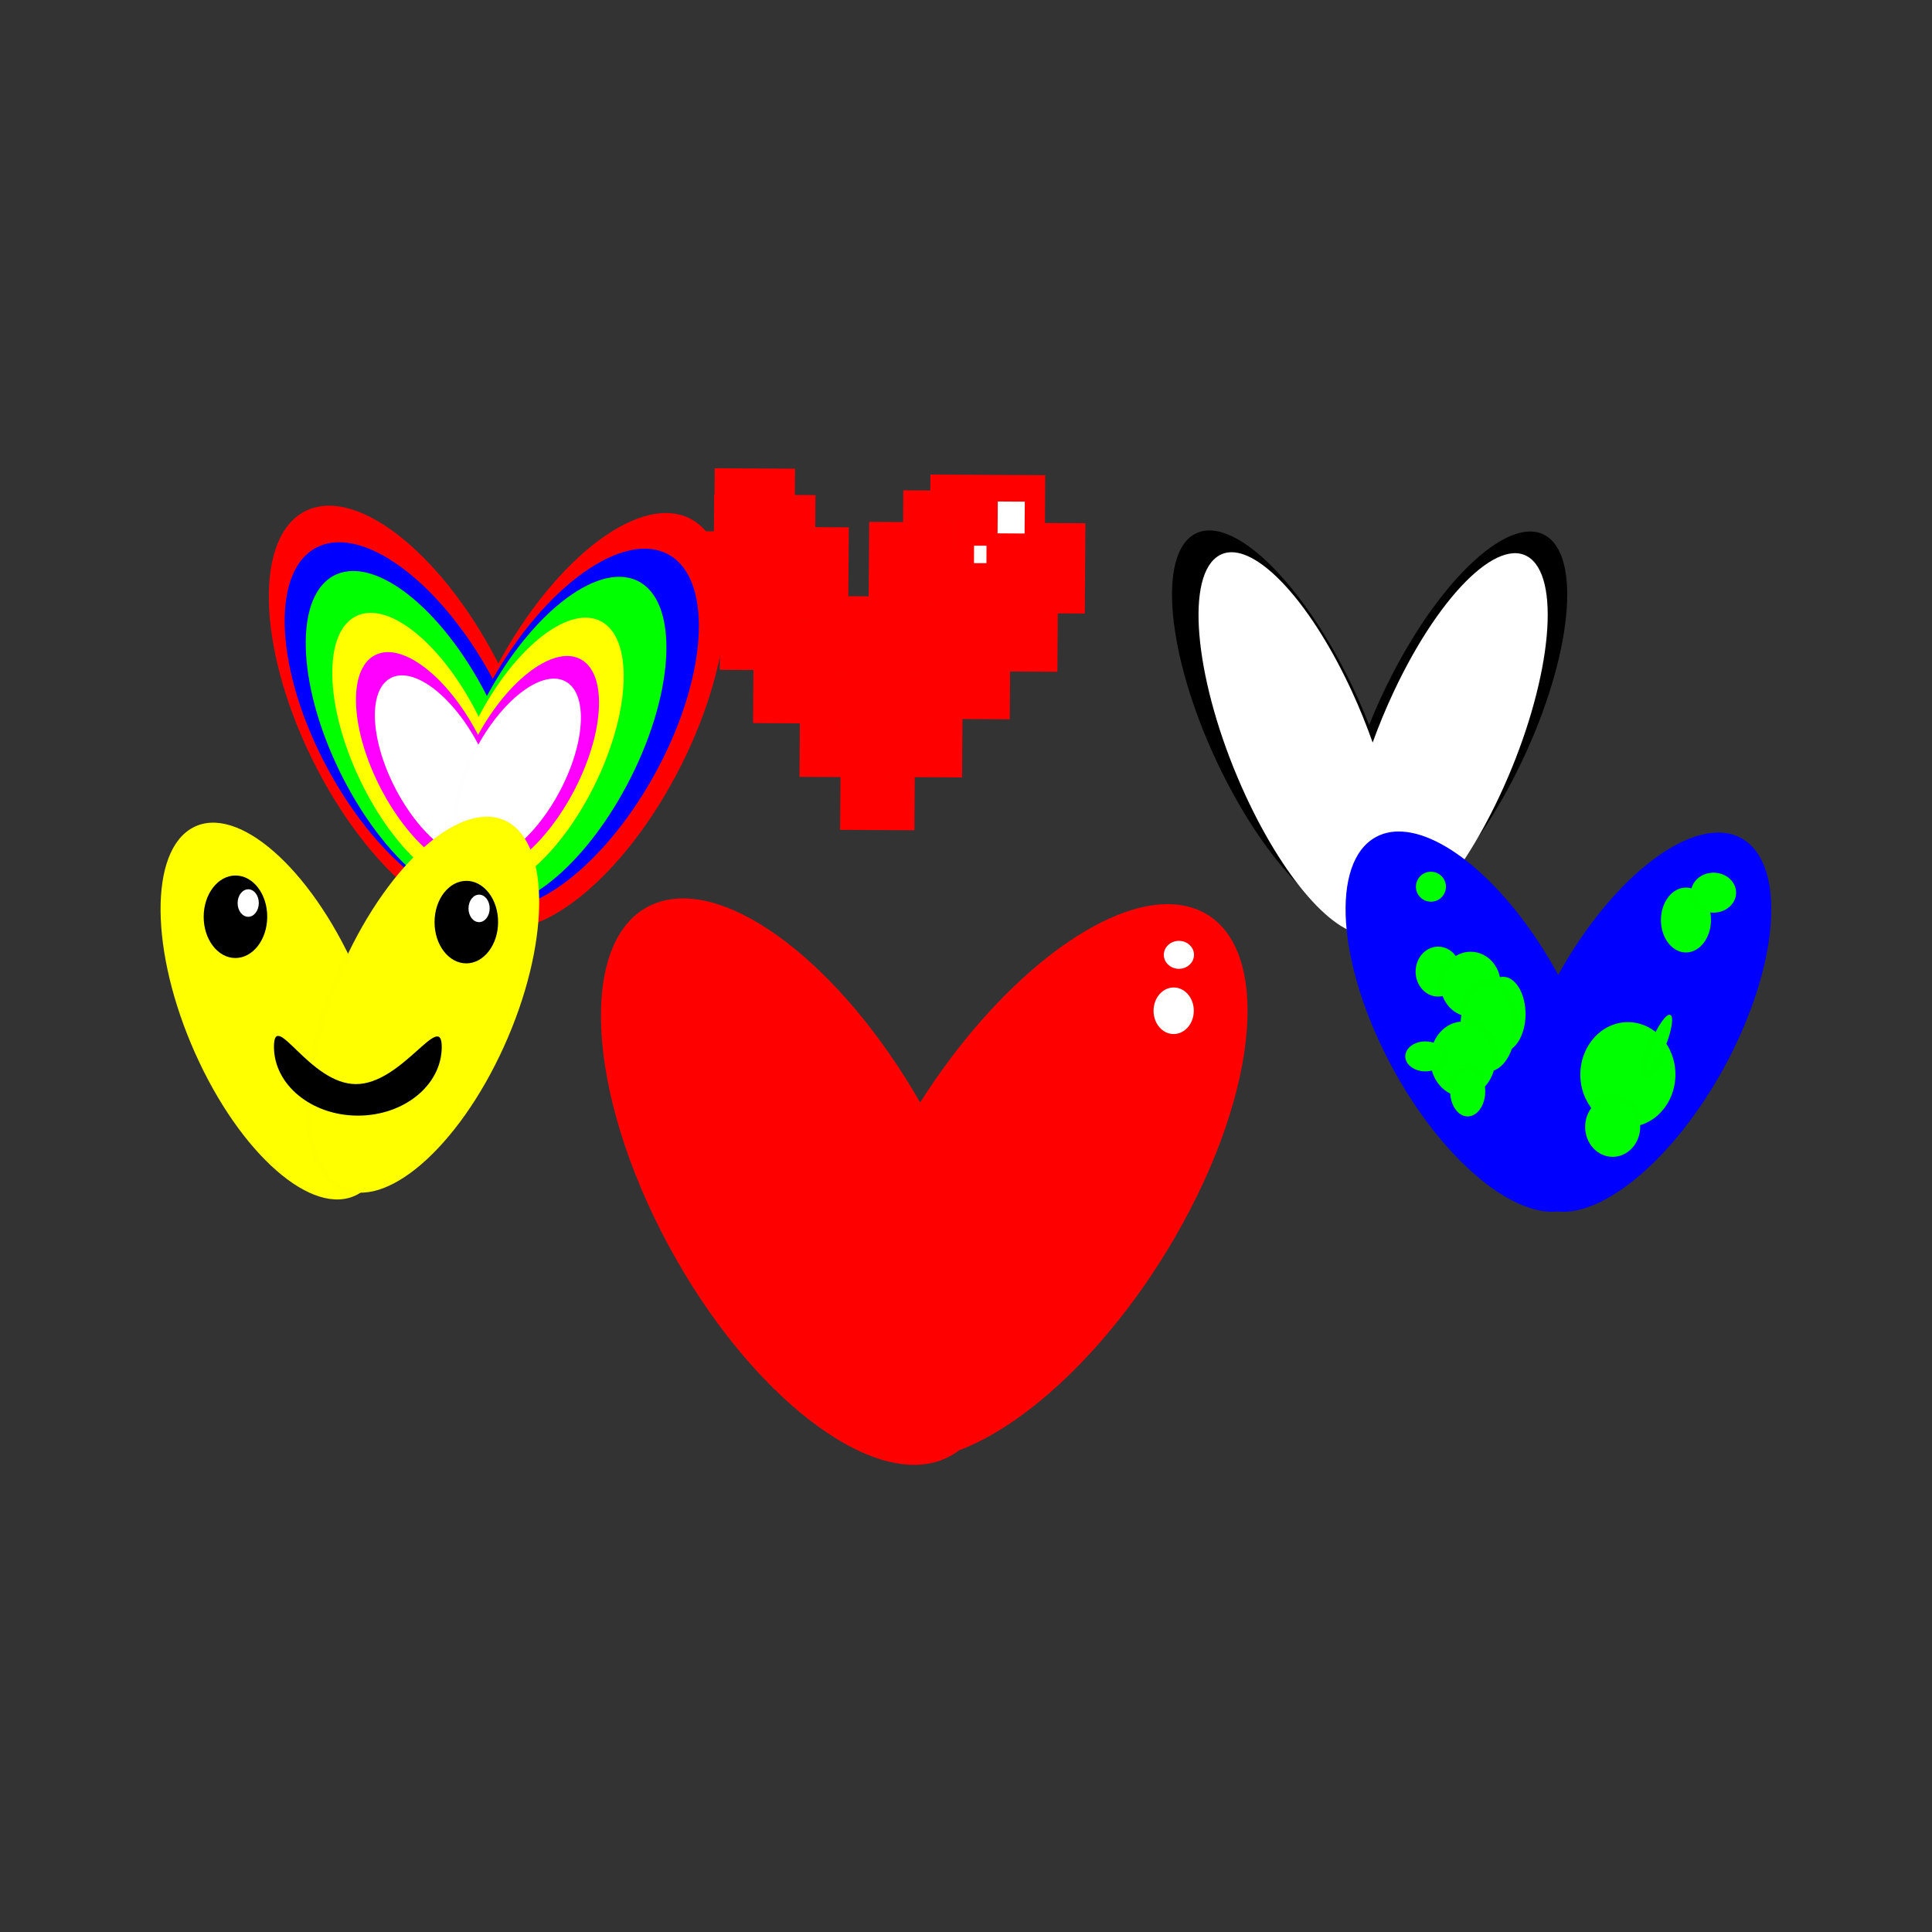 <svg:svg xmlns:dc="http://purl.org/dc/elements/1.1/" xmlns:ns1="http://sodipodi.sourceforge.net/DTD/sodipodi-0.dtd" xmlns:ns2="http://www.inkscape.org/namespaces/inkscape" xmlns:ns4="http://creativecommons.org/ns#" xmlns:rdf="http://www.w3.org/1999/02/22-rdf-syntax-ns#" xmlns:svg="http://www.w3.org/2000/svg" height="800.949" id="svg2" version="1.1" viewBox="-65.594 -192.366 800.949 800.949" width="800.949" ns1:docname="New document 1" ns2:version="0.47 r22583">
  <svg:rect x="-65.594" y="-192.366" width="800.949" height="800.949" fill="#333333" stroke="none"/>
  <ns1:namedview bordercolor="#666666" borderopacity="1.0" id="base" pagecolor="#ffffff" showgrid="false" ns2:current-layer="layer1" ns2:cx="434.31274" ns2:cy="302.93081" ns2:document-units="px" ns2:pageopacity="0.0" ns2:pageshadow="2" ns2:window-height="688" ns2:window-maximized="1" ns2:window-width="1022" ns2:window-x="0" ns2:window-y="27" ns2:zoom="0.35" />
  <svg:g id="layer1" transform="translate(59.313 -446.9)" ns2:groupmode="layer" ns2:label="Layer 1">
    <svg:g id="g3488">
      <svg:g id="g3403" transform="matrix(.904 .003 -.003 .844 -3.982 134.19)">
        <svg:g id="g3061" transform="matrix(.572 0 0 .753 320.09 32.05)">
          <svg:path d="m178.41 490.81c-6.09 0.028-11.544 1.641-16.094 4.969-26.472 19.361-13.149 89.796 29.75 157.34 37.838 59.578 86.048 97.003 115.06 91.719 29.012 5.316 77.243-32.12 115.09-91.719 42.899-67.548 56.222-137.98 29.75-157.34-26.472-19.361-82.726 19.702-125.62 87.25-7.278 11.46-13.694 22.981-19.219 34.344-5.524-11.359-11.912-22.888-19.188-34.344-35.53-55.94-80.19-92.35-109.53-92.22z" id="path3008" style="stroke-opacity:.004;color:#000000;stroke:#000000;stroke-width:3.365;fill:#000000" />
          <svg:path d="m196.26 504.98c-5.38 0.027-10.199 1.606-14.219 4.862-23.389 18.944-11.618 87.864 26.285 153.96 33.431 58.296 76.026 94.915 101.66 89.745 25.633 5.202 68.246-31.429 101.69-89.745 37.903-66.094 49.674-135.01 26.285-153.96-23.389-18.944-73.09 19.278-110.99 85.372-6.43 11.213-12.099 22.486-16.98 33.605-4.88-11.115-10.525-22.396-16.953-33.605-31.388-54.734-70.85-90.365-96.774-90.234z" id="path3008-6" style="stroke-opacity:.004;color:#000000;stroke:#000000;stroke-width:3.129;fill:#ffffff" />
        </svg:g>
        <svg:g id="g3386" transform="translate(814.29 242.86)">
          <svg:g id="g2918" transform="matrix(.803 0 0 .858 -184.39 6.58)">
            <svg:path d="m-150.53 349.38c-4.422 0.105-8.541 1.121-12.25 3.125-26.376 14.255-22.197 73.071 9.312 131.38 27.871 51.57 67.803 85.472 94.906 82.75 27.104 2.722 67.036-31.18 94.906-82.75 31.514-58.31 35.661-117.13 9.285-131.38-26.208-14.16-72.685 21.04-104.19 78.69-27.042-49.5-65.145-82.45-91.965-81.81z" id="path2867" style="stroke-opacity:.004;color:#000000;stroke:#000000;stroke-width:3.6;fill:#0000ff" />
            <svg:path d="m-114.29 429.51c0 7.89-5.756 14.286-12.857 14.286-7.101 0-12.857-6.396-12.857-14.286 0-7.89 5.756-14.286 12.857-14.286 7.101 0 12.857 6.396 12.857 14.286z" id="path2892" style="stroke-opacity:.004;color:#000000;stroke:#000000;stroke-width:3.6;fill:#00ff00" ns1:cx="-127.14286" ns1:cy="429.50504" ns1:rx="12.857142" ns1:ry="14.285714" ns1:type="arc" />
            <svg:path d="m-91.429 436.65c0 10.257-7.675 18.571-17.143 18.571-9.468 0-17.143-8.315-17.143-18.571 0-10.257 7.675-18.571 17.143-18.571 9.468 0 17.143 8.315 17.143 18.571z" id="path2894" style="stroke-opacity:.004;color:#000000;stroke:#000000;stroke-width:3.6;fill:#00ff00" ns1:cx="-108.57143" ns1:cy="436.64789" ns1:rx="17.142857" ns1:ry="18.571428" ns1:type="arc" />
            <svg:path d="m-77.143 453.79c0 11.835-5.756 21.429-12.857 21.429-7.101 0-12.857-9.594-12.857-21.429s5.756-21.429 12.857-21.429c7.101 0 12.857 9.594 12.857 21.429z" id="path2896" style="stroke-opacity:.004;color:#000000;stroke:#000000;stroke-width:3.6;fill:#00ff00" ns1:cx="-90" ns1:cy="453.79074" ns1:rx="12.857142" ns1:ry="21.428572" ns1:type="arc" />
            <svg:path d="m-82.857 460.93c0 14.202-7.035 25.714-15.714 25.714-8.679 0-15.714-11.513-15.714-25.714 0-14.202 7.035-25.714 15.714-25.714 8.679 0 15.714 11.513 15.714 25.714z" id="path2898" style="stroke-opacity:.004;color:#000000;stroke:#000000;stroke-width:3.6;fill:#00ff00" ns1:cx="-98.571426" ns1:cy="460.93362" ns1:rx="15.714286" ns1:ry="25.714285" ns1:type="arc" />
            <svg:path d="m-94.286 479.51c0 11.835-8.315 21.429-18.571 21.429-10.257 0-18.571-9.594-18.571-21.429s8.315-21.429 18.571-21.429c10.257 0 18.571 9.594 18.571 21.429z" id="path2900" style="stroke-opacity:.004;color:#000000;stroke:#000000;stroke-width:3.6;fill:#00ff00" ns1:cx="-112.85714" ns1:cy="479.50504" ns1:rx="18.571428" ns1:ry="21.428572" ns1:type="arc" />
            <svg:path d="m-122.86 478.08c0 4.734-5.117 8.571-11.429 8.571-6.312 0-11.429-3.838-11.429-8.571 0-4.734 5.117-8.571 11.429-8.571 6.312 0 11.429 3.838 11.429 8.571z" id="path2902" style="stroke-opacity:.004;color:#000000;stroke:#000000;stroke-width:3.6;fill:#00ff00" ns1:cx="-134.28572" ns1:cy="478.07648" ns1:rx="11.428572" ns1:ry="8.5714283" ns1:type="arc" />
            <svg:path d="m-100 498.08c0 7.89-4.477 14.286-10 14.286s-10-6.396-10-14.286c0-7.89 4.477-14.286 10-14.286s10 6.396 10 14.286z" id="path2904" style="stroke-opacity:.004;color:#000000;stroke:#000000;stroke-width:3.6;fill:#00ff00" ns1:cx="-110" ns1:cy="498.07648" ns1:rx="10" ns1:ry="14.285714" ns1:type="arc" />
            <svg:path d="m8.571 488.08c0 16.569-12.152 30-27.143 30s-27.143-13.431-27.143-30 12.152-30 27.143-30 27.143 13.431 27.143 30z" id="path2906" style="stroke-opacity:.004;color:#000000;stroke:#000000;stroke-width:3.6;fill:#00ff00" ns1:cx="-18.571428" ns1:cy="488.07648" ns1:rx="27.142857" ns1:ry="30" ns1:type="arc" />
            <svg:path d="m74.286 682.36c0 10.257-1.919 18.571-4.286 18.571s-4.286-8.315-4.286-18.571c0-10.257 1.919-18.571 4.286-18.571s4.286 8.315 4.286 18.571z" id="path2908" style="stroke-opacity:.004;color:#000000;stroke:#000000;stroke-width:3.6;fill:#00ff00" transform="matrix(.926 .378 -.378 .926 191.63 -187.28)" ns1:cx="70" ns1:cy="682.36218" ns1:rx="4.2857141" ns1:ry="18.571428" ns1:type="arc" />
            <svg:path d="m-11.429 518.08c0 9.468-7.035 17.143-15.714 17.143-8.679 0-15.714-7.675-15.714-17.143 0-9.468 7.035-17.143 15.714-17.143 8.679 0 15.714 7.675 15.714 17.143z" id="path2910" style="stroke-opacity:.004;color:#000000;stroke:#000000;stroke-width:3.6;fill:#00ff00" ns1:cx="-27.142857" ns1:cy="518.07648" ns1:rx="15.714286" ns1:ry="17.142857" ns1:type="arc" />
            <svg:path d="m28.571 399.51c0 10.257-6.396 18.571-14.286 18.571-7.889 0-14.285-8.32-14.285-18.57 0-10.257 6.396-18.571 14.286-18.571 7.89 0 14.286 8.315 14.286 18.571z" id="path2912" style="stroke-opacity:.004;color:#000000;stroke:#000000;stroke-width:3.6;fill:#00ff00" ns1:cx="14.285714" ns1:cy="399.50504" ns1:rx="14.285714" ns1:ry="18.571428" ns1:type="arc" />
            <svg:path d="m42.857 383.79c0 6.312-5.756 11.429-12.857 11.429-7.101 0-12.857-5.117-12.857-11.429 0-6.312 5.756-11.429 12.857-11.429 7.101 0 12.857 5.117 12.857 11.429z" id="path2914" style="stroke-opacity:.004;color:#000000;stroke:#000000;stroke-width:3.6;fill:#00ff00" ns1:cx="30" ns1:cy="383.79074" ns1:rx="12.857142" ns1:ry="11.428572" ns1:type="arc" />
            <svg:path d="m-122.86 380.93c0 4.734-3.838 8.571-8.571 8.571-4.734 0-8.571-3.838-8.571-8.571 0-4.734 3.838-8.571 8.571-8.571 4.734 0 8.571 3.838 8.571 8.571z" id="path2916" style="stroke-opacity:.004;color:#000000;stroke:#000000;stroke-width:3.6;fill:#00ff00" ns1:cx="-131.42857" ns1:cy="380.93362" ns1:rx="8.5714283" ns1:ry="8.5714283" ns1:type="arc" />
          </svg:g>
        </svg:g>
        <svg:g id="g3361" transform="translate(720 -345.71)">
          <svg:g id="g3125" transform="matrix(1.084 .003 -.003 .913 -752.26 152.52)">
            <svg:rect height="42.857" id="rect3093" style="stroke-opacity:.004;color:#000000;stroke:#000000;stroke-width:3.6;fill:#ff0000" width="31.429" x="265.71" y="769.51" />
            <svg:rect height="45.714" id="rect3095" style="stroke-opacity:.004;color:#000000;stroke:#000000;stroke-width:3.6;fill:#ff0000" width="37.143" x="280" y="738.08" />
            <svg:rect height="48.992" id="rect3097" style="stroke-opacity:.004;color:#000000;stroke:#000000;stroke-width:3.179;fill:#ff0000" width="37.563" x="248.36" y="735.01" />
            <svg:rect height="42.857" id="rect3099" style="stroke-opacity:.004;color:#000000;stroke:#000000;stroke-width:3.6;fill:#ff0000" width="42.857" x="228.57" y="712.36" />
            <svg:rect height="45.714" id="rect3101" style="stroke-opacity:.004;color:#000000;stroke:#000000;stroke-width:3.6;fill:#ff0000" width="37.143" x="265.71" y="709.51" />
            <svg:rect height="42.857" id="rect3103" style="stroke-opacity:.004;color:#000000;stroke:#000000;stroke-width:3.6;fill:#ff0000" width="40" x="297.14" y="709.51" />
            <svg:rect height="40" id="rect3105" style="stroke-opacity:.004;color:#000000;stroke:#000000;stroke-width:3.6;fill:#ff0000" width="142.86" x="214.29" y="686.65" />
            <svg:rect height="48.571" id="rect3107" style="stroke-opacity:.004;color:#000000;stroke:#000000;stroke-width:3.6;fill:#ff0000" width="40" x="328.57" y="646.65" />
            <svg:rect height="82.857" id="rect3109" style="stroke-opacity:.004;color:#000000;stroke:#000000;stroke-width:3.6;fill:#ff0000" width="48.571" x="302.86" y="620.93" />
            <svg:rect height="31.429" id="rect3111" style="stroke-opacity:.004;color:#000000;stroke:#000000;stroke-width:3.6;fill:#ff0000" width="20" x="291.43" y="629.51" />
            <svg:rect height="42.987" id="rect3113" style="stroke-opacity:.004;color:#000000;stroke:#000000;stroke-width:3.47;fill:#ff0000" width="34.415" x="277.08" y="646.58" />
            <svg:rect height="51.236" id="rect3115" style="stroke-opacity:.004;color:#000000;stroke:#000000;stroke-width:3.793;fill:#ff0000" width="19.807" x="248.67" y="649.6" />
            <svg:rect height="46.122" id="rect3117" style="stroke-opacity:.004;color:#000000;stroke:#000000;stroke-width:3.192;fill:#ff0000" width="48.979" x="202.65" y="652.16" />
            <svg:rect height="34.286" id="rect3119" style="stroke-opacity:.004;color:#000000;stroke:#000000;stroke-width:3.6;fill:#ff0000" width="42.857" x="211.43" y="632.36" />
            <svg:rect height="31.122" id="rect3121" style="stroke-opacity:.004;color:#000000;stroke:#000000;stroke-width:3.907;fill:#ff0000" width="33.979" x="211.58" y="618.23" />
            <svg:rect height="17.143" id="rect3123" style="stroke-opacity:.004;color:#000000;stroke:#000000;stroke-width:3.6;fill:#ffffff" width="11.429" x="331.43" y="635.22" />
          </svg:g>
          <svg:rect height="8.571" id="rect3359" style="stroke-opacity:.004;color:#000000;stroke:#000000;stroke-width:3.6;fill:#ffffff" width="5.714" x="-405.71" y="755.22" />
        </svg:g>
        <svg:g id="g3339" transform="matrix(.871 .002 -.002 .902 -119.37 -189.28)">
          <svg:g id="g3167-9" style="fill:#ff0000" transform="matrix(1.049 0 0 1.051 -39.915 28.635)">
            <svg:path d="m282.86 692.36c0 64.696-23.665 117.14-52.857 117.14s-52.857-52.447-52.857-117.14c0-64.696 23.665-117.14 52.857-117.14s52.857 52.447 52.857 117.14z" id="path3143-4" style="stroke-opacity:.004;color:#000000;stroke:#000000;stroke-width:3.6;fill:#ff0000" transform="matrix(.901 -.434 .434 .901 -277.74 168.47)" ns1:cx="230" ns1:cy="692.36218" ns1:rx="52.857143" ns1:ry="117.14286" ns1:type="arc" />
            <svg:path d="m282.86 692.36c0 64.696-23.665 117.14-52.857 117.14s-52.857-52.447-52.857-117.14c0-64.696 23.665-117.14 52.857-117.14s52.857 52.447 52.857 117.14z" id="path3143-5-9" style="stroke-opacity:.004;color:#000000;stroke:#000000;stroke-width:3.6;fill:#ff0000" transform="matrix(-.901 -.434 -.434 .901 827.74 171.32)" ns1:cx="230" ns1:cy="692.36218" ns1:rx="52.857143" ns1:ry="117.14286" ns1:type="arc" />
          </svg:g>
          <svg:g id="g3167-9-0" style="fill:#0000ff" transform="matrix(.951 0 0 .91 -15.787 130.92)">
            <svg:path d="m282.86 692.36c0 64.696-23.665 117.14-52.857 117.14s-52.857-52.447-52.857-117.14c0-64.696 23.665-117.14 52.857-117.14s52.857 52.447 52.857 117.14z" id="path3143-4-9" style="stroke-opacity:.004;color:#000000;stroke:#000000;stroke-width:3.6;fill:#0000ff" transform="matrix(.901 -.434 .434 .901 -277.74 168.47)" ns1:cx="230" ns1:cy="692.36218" ns1:rx="52.857143" ns1:ry="117.14286" ns1:type="arc" />
            <svg:path d="m282.86 692.36c0 64.696-23.665 117.14-52.857 117.14s-52.857-52.447-52.857-117.14c0-64.696 23.665-117.14 52.857-117.14s52.857 52.447 52.857 117.14z" id="path3143-5-9-1" style="stroke-opacity:.004;color:#000000;stroke:#000000;stroke-width:3.6;fill:#0000ff" transform="matrix(-.901 -.434 -.434 .901 827.74 171.32)" ns1:cx="230" ns1:cy="692.36218" ns1:rx="52.857143" ns1:ry="117.14286" ns1:type="arc" />
          </svg:g>
          <svg:g id="g3167-9-0-7" style="fill:#00ff00" transform="matrix(.828 0 0 .833 15.095 191.53)">
            <svg:path d="m282.86 692.36c0 64.696-23.665 117.14-52.857 117.14s-52.857-52.447-52.857-117.14c0-64.696 23.665-117.14 52.857-117.14s52.857 52.447 52.857 117.14z" id="path3143-4-9-7" style="stroke-opacity:.004;color:#000000;stroke:#000000;stroke-width:3.6;fill:#00ff00" transform="matrix(.901 -.434 .434 .901 -277.74 168.47)" ns1:cx="230" ns1:cy="692.36218" ns1:rx="52.857143" ns1:ry="117.14286" ns1:type="arc" />
            <svg:path d="m282.86 692.36c0 64.696-23.665 117.14-52.857 117.14s-52.857-52.447-52.857-117.14c0-64.696 23.665-117.14 52.857-117.14s52.857 52.447 52.857 117.14z" id="path3143-5-9-1-1" style="stroke-opacity:.004;color:#000000;stroke:#000000;stroke-width:3.6;fill:#00ff00" transform="matrix(-.901 -.434 -.434 .901 827.74 171.32)" ns1:cx="230" ns1:cy="692.36218" ns1:rx="52.857143" ns1:ry="117.14286" ns1:type="arc" />
          </svg:g>
          <svg:g id="g3167-9-0-7-1" style="fill:#ffff00" transform="matrix(.669 0 0 .692 54.659 296.67)">
            <svg:path d="m282.86 692.36c0 64.696-23.665 117.14-52.857 117.14s-52.857-52.447-52.857-117.14c0-64.696 23.665-117.14 52.857-117.14s52.857 52.447 52.857 117.14z" id="path3143-4-9-7-5" style="stroke-opacity:.004;color:#000000;stroke:#000000;stroke-width:3.6;fill:#ffff00" transform="matrix(.901 -.434 .434 .901 -277.74 168.47)" ns1:cx="230" ns1:cy="692.36218" ns1:rx="52.857143" ns1:ry="117.14286" ns1:type="arc" />
            <svg:path d="m282.86 692.36c0 64.696-23.665 117.14-52.857 117.14s-52.857-52.447-52.857-117.14c0-64.696 23.665-117.14 52.857-117.14s52.857 52.447 52.857 117.14z" id="path3143-5-9-1-1-9" style="stroke-opacity:.004;color:#000000;stroke:#000000;stroke-width:3.6;fill:#ffff00" transform="matrix(-.901 -.434 -.434 .901 827.74 171.32)" ns1:cx="230" ns1:cy="692.36218" ns1:rx="52.857143" ns1:ry="117.14286" ns1:type="arc" />
          </svg:g>
          <svg:g id="g3167-9-0-7-1-7" style="fill:#ff00ff" transform="matrix(.558 0 0 .551 85.01 400.42)">
            <svg:path d="m282.86 692.36c0 64.696-23.665 117.14-52.857 117.14s-52.857-52.447-52.857-117.14c0-64.696 23.665-117.14 52.857-117.14s52.857 52.447 52.857 117.14z" id="path3143-4-9-7-5-7" style="stroke-opacity:.004;color:#000000;stroke:#000000;stroke-width:3.6;fill:#ff00ff" transform="matrix(.901 -.434 .434 .901 -277.74 168.47)" ns1:cx="230" ns1:cy="692.36218" ns1:rx="52.857143" ns1:ry="117.14286" ns1:type="arc" />
            <svg:path d="m282.86 692.36c0 64.696-23.665 117.14-52.857 117.14s-52.857-52.447-52.857-117.14c0-64.696 23.665-117.14 52.857-117.14s52.857 52.447 52.857 117.14z" id="path3143-5-9-1-1-9-6" style="stroke-opacity:.004;color:#000000;stroke:#000000;stroke-width:3.6;fill:#ff00ff" transform="matrix(-.901 -.434 -.434 .901 827.74 171.32)" ns1:cx="230" ns1:cy="692.36218" ns1:rx="52.857143" ns1:ry="117.14286" ns1:type="arc" />
          </svg:g>
          <svg:g id="g3167-9-0-7-1-7-7" style="fill:#ffffff" transform="matrix(.473 0 0 .461 108.63 465.63)">
            <svg:path d="m282.86 692.36c0 64.696-23.665 117.14-52.857 117.14s-52.857-52.447-52.857-117.14c0-64.696 23.665-117.14 52.857-117.14s52.857 52.447 52.857 117.14z" id="path3143-4-9-7-5-7-3" style="stroke-opacity:.004;color:#000000;stroke:#000000;stroke-width:3.6;fill:#ffffff" transform="matrix(.901 -.434 .434 .901 -277.74 168.47)" ns1:cx="230" ns1:cy="692.36218" ns1:rx="52.857143" ns1:ry="117.14286" ns1:type="arc" />
            <svg:path d="m282.86 692.36c0 64.696-23.665 117.14-52.857 117.14s-52.857-52.447-52.857-117.14c0-64.696 23.665-117.14 52.857-117.14s52.857 52.447 52.857 117.14z" id="path3143-5-9-1-1-9-6-6" style="stroke-opacity:.004;color:#000000;stroke:#000000;stroke-width:3.6;fill:#ffffff" transform="matrix(-.901 -.434 -.434 .901 827.74 171.32)" ns1:cx="230" ns1:cy="692.36218" ns1:rx="52.857143" ns1:ry="117.14286" ns1:type="arc" />
          </svg:g>
        </svg:g>
        <svg:g id="g2997" transform="matrix(.68 0 0 .788 -118.05 146.46)">
          <svg:path d="m225.71 625.22c0 70.219-26.863 127.14-60 127.14s-60-56.924-60-127.14c0-70.219 26.863-127.14 60-127.14s60 56.924 60 127.14z" id="path2934" style="stroke-opacity:.004;color:#000000;stroke:#000000;stroke-width:3.6;fill:#ffff00" transform="matrix(.899 -.438 .438 .899 -257.24 135.86)" ns1:cx="165.71428" ns1:cy="625.2193" ns1:rx="60" ns1:ry="127.14286" ns1:type="arc" />
          <svg:path d="m225.71 625.22c0 70.219-26.863 127.14-60 127.14s-60-56.924-60-127.14c0-70.219 26.863-127.14 60-127.14s60 56.924 60 127.14z" id="path2934-7" style="stroke-opacity:.004;color:#000000;stroke:#000000;stroke-width:3.6;fill:#ffff00" transform="matrix(-.899 -.438 -.438 .899 688.67 131.58)" ns1:cx="165.71428" ns1:cy="625.2193" ns1:rx="60" ns1:ry="127.14286" ns1:type="arc" />
          <svg:g id="g2962">
            <svg:path d="m160 566.65c0 14.202-9.594 25.714-21.429 25.714s-21.429-11.513-21.429-25.714c0-14.202 9.594-25.714 21.429-25.714s21.429 11.513 21.429 25.714z" id="path2958" style="stroke-opacity:.004;color:#000000;stroke:#000000;stroke-width:3.6;fill:#000000" ns1:cx="138.57143" ns1:cy="566.64789" ns1:rx="21.428572" ns1:ry="25.714285" ns1:type="arc" />
            <svg:path d="m154.29 558.08c0 4.734-3.198 8.571-7.143 8.571s-7.143-3.838-7.143-8.571c0-4.734 3.198-8.571 7.143-8.571 3.945 0 7.143 3.838 7.143 8.571z" id="path2960" style="stroke-opacity:.004;color:#000000;stroke:#000000;stroke-width:3.6;fill:#ffffff" ns1:cx="147.14285" ns1:cy="558.07648" ns1:rx="7.1428571" ns1:ry="8.5714283" ns1:type="arc" />
          </svg:g>
          <svg:g id="g2962-2" transform="translate(155.71 2.857)">
            <svg:path d="m160 566.65c0 14.202-9.594 25.714-21.429 25.714s-21.429-11.513-21.429-25.714c0-14.202 9.594-25.714 21.429-25.714s21.429 11.513 21.429 25.714z" id="path2958-7" style="stroke-opacity:.004;color:#000000;stroke:#000000;stroke-width:3.6;fill:#000000" ns1:cx="138.57143" ns1:cy="566.64789" ns1:rx="21.428572" ns1:ry="25.714285" ns1:type="arc" />
            <svg:path d="m154.29 558.08c0 4.734-3.198 8.571-7.143 8.571s-7.143-3.838-7.143-8.571c0-4.734 3.198-8.571 7.143-8.571 3.945 0 7.143 3.838 7.143 8.571z" id="path2960-2" style="stroke-opacity:.004;color:#000000;stroke:#000000;stroke-width:3.6;fill:#ffffff" ns1:cx="147.14285" ns1:cy="558.07648" ns1:rx="7.1428571" ns1:ry="8.5714283" ns1:type="arc" />
          </svg:g>
          <svg:path d="m278 647.5c0 23.671-25.327 42.86-56.57 42.86s-56.57-19.189-56.57-42.86 24.07 23.216 55.313 23.216 57.827-46.886 57.827-23.216z" id="path2994" style="stroke-opacity:.004;color:#000000;stroke:#000000;stroke-width:1.888;fill:#000000" ns1:nodetypes="csssc" />
        </svg:g>
        <svg:g id="g3381" transform="matrix(1.615 0 0 1.602 997.22 93.729)">
          <svg:path d="m-367.61 306.82c-20.259 0.136-48.809 24.715-70.002 61.076-22.428-41.956-54.81-68.813-74.954-60.977-21.58 8.395-20.941 53.411 1.443 100.56 22.383 47.146 58.024 78.56 79.604 70.166 1.951-0.759 3.729-1.813 5.317-3.146 19.89-8.164 43.654-32.766 61.102-65.582 24.553-46.18 27.284-91.127 6.115-100.4-2.646-1.159-5.536-1.714-8.624-1.693z" id="path2816" style="stroke-opacity:.004;color:#000000;stroke:#000000;stroke-width:2.083;fill:#ff0000" />
          <svg:path d="m-360 322.36c0 2.367-1.919 4.286-4.286 4.286s-4.286-1.919-4.286-4.286 1.919-4.286 4.286-4.286 4.286 1.919 4.286 4.286z" id="path2863" style="stroke-opacity:.004;color:#000000;stroke:#000000;stroke-width:3.6;fill:#ffffff" ns1:cx="-364.28571" ns1:cy="322.36218" ns1:rx="4.2857141" ns1:ry="4.2857141" ns1:type="arc" />
          <svg:path d="m-360 339.51c0 3.945-2.558 7.143-5.714 7.143s-5.714-3.198-5.714-7.143c0-3.945 2.558-7.143 5.714-7.143s5.714 3.198 5.714 7.143z" id="path2865" style="stroke-opacity:.004;color:#000000;stroke:#000000;stroke-width:3.6;fill:#ffffff" ns1:cx="-365.71429" ns1:cy="339.50504" ns1:rx="5.7142859" ns1:ry="7.1428571" ns1:type="arc" />
        </svg:g>
      </svg:g>
    </svg:g>
  </svg:g>
</svg:svg>
